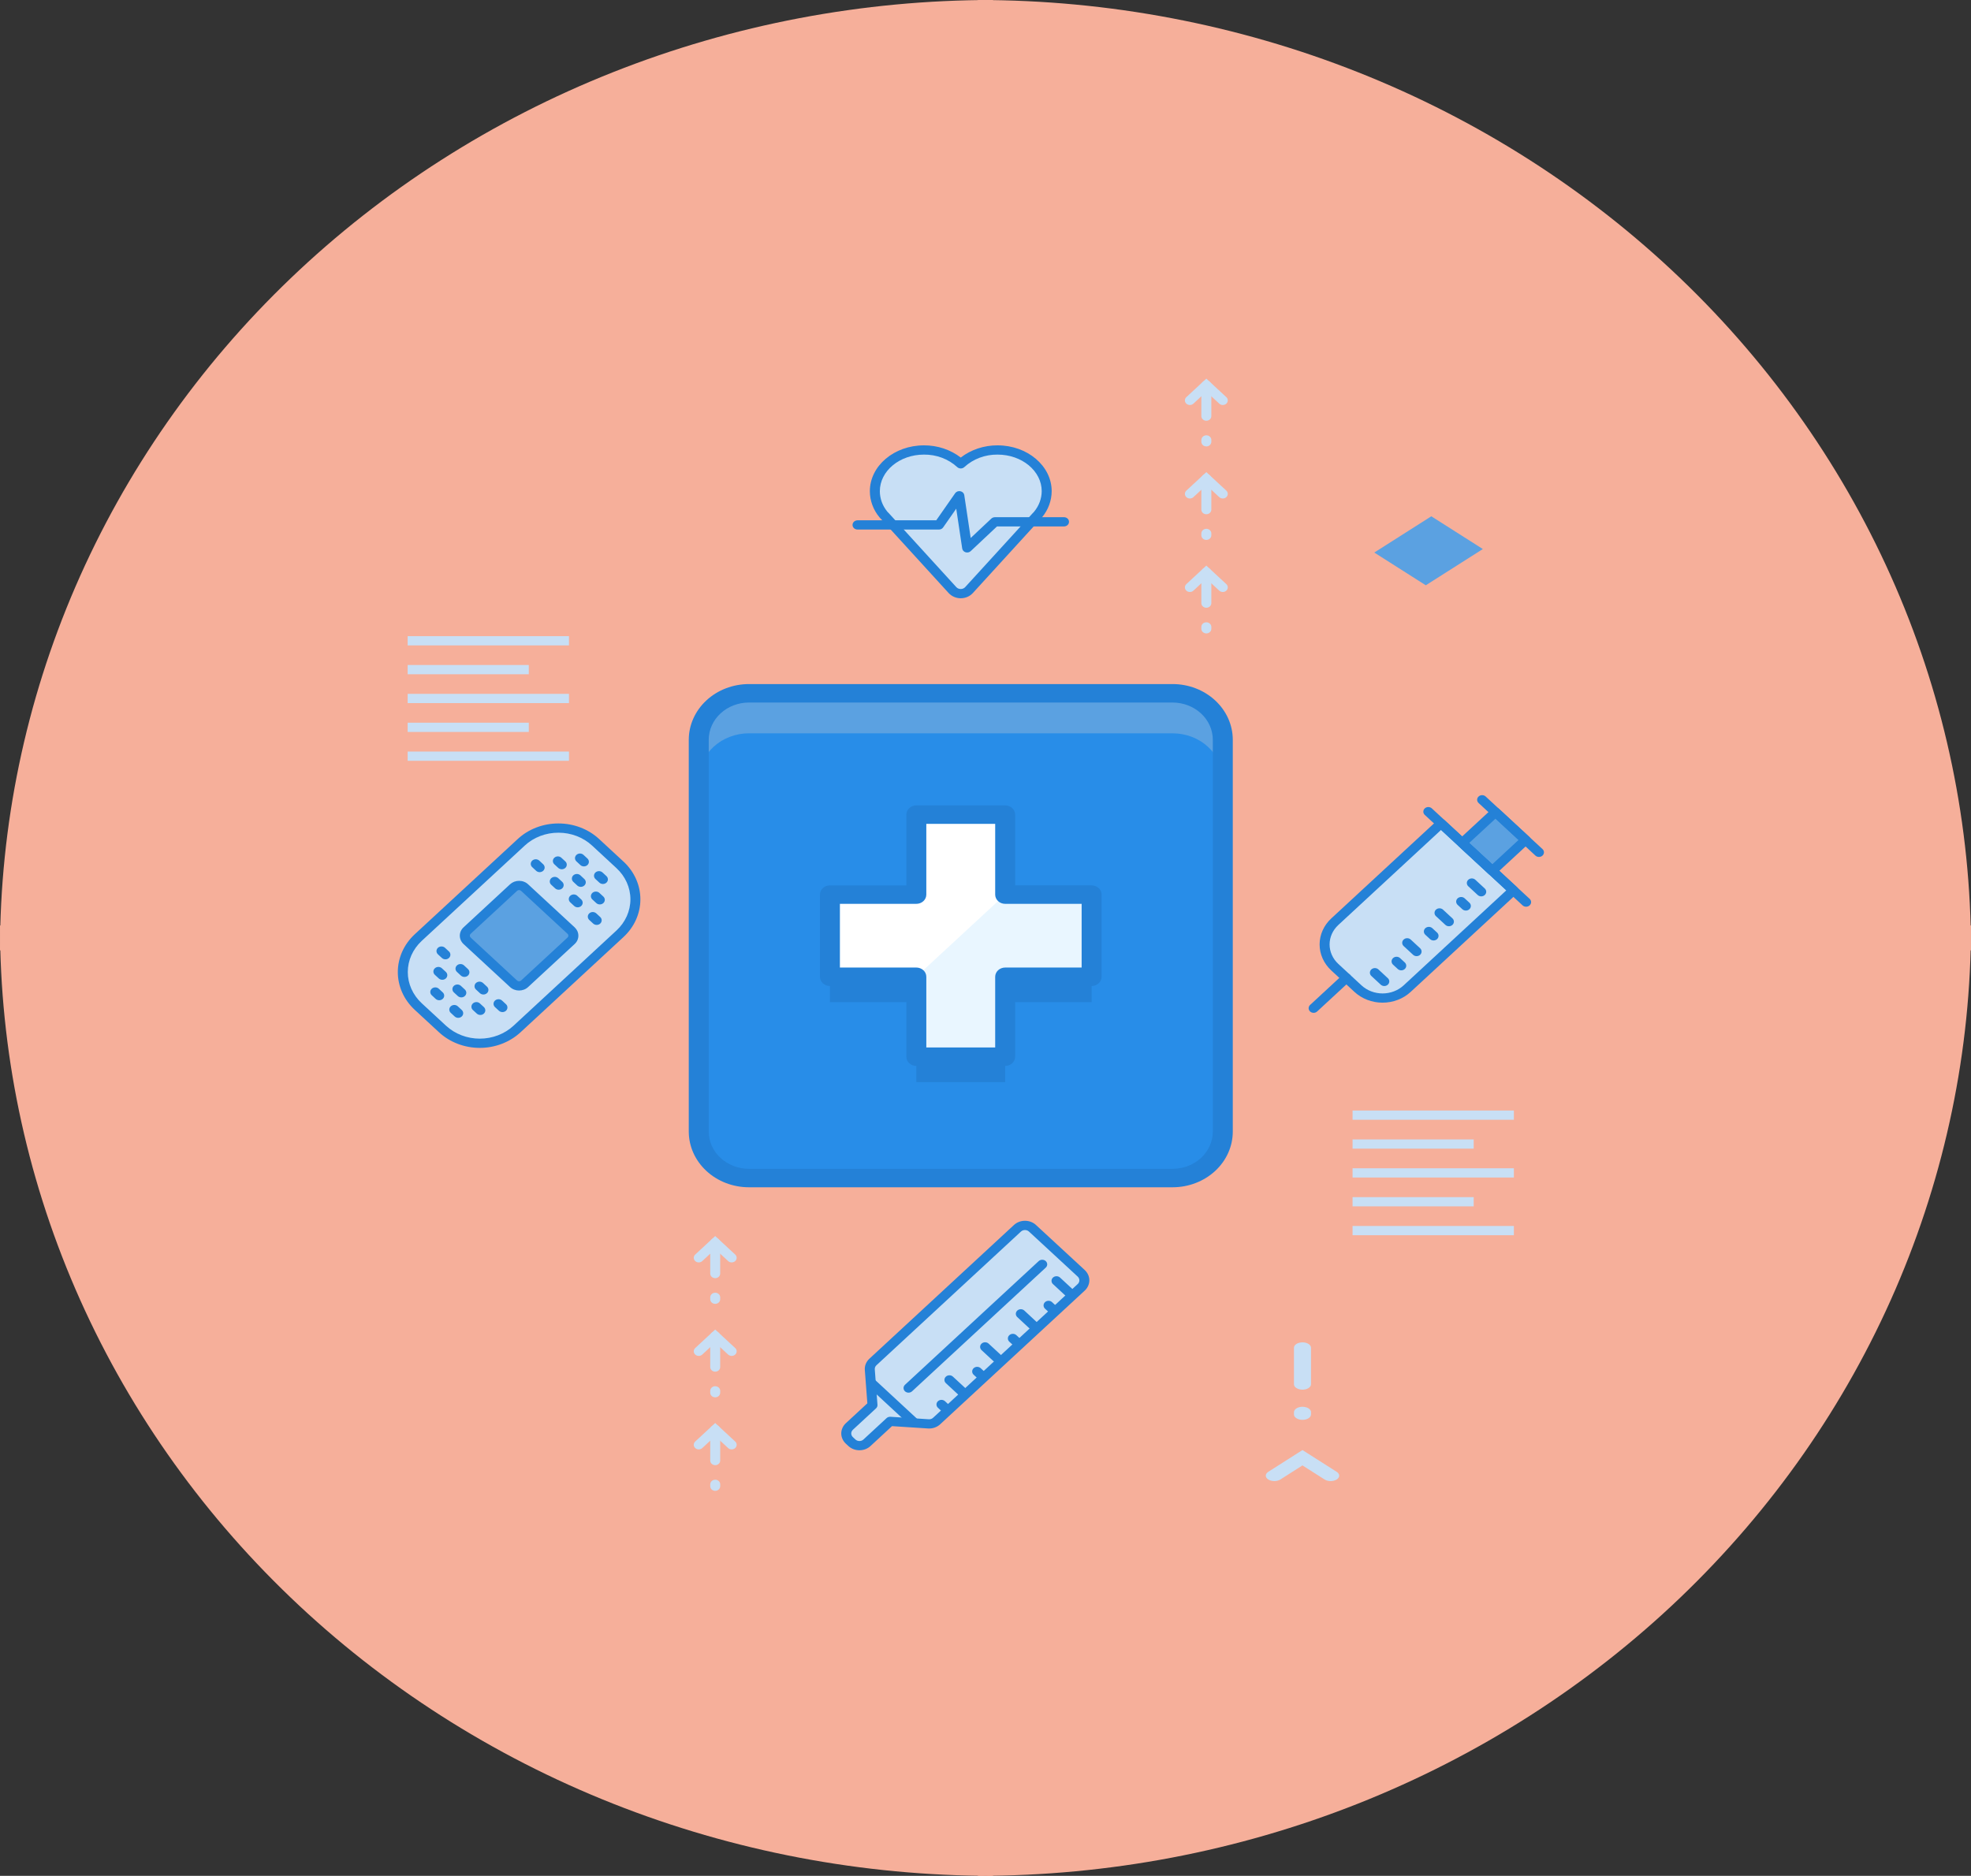 <svg width="104" height="99" viewBox="0 0 104 99" fill="none" xmlns="http://www.w3.org/2000/svg">
<rect x="0" y="0" width="104" height="99" fill="#333333" stroke="none"/>
<path d="M51.605 0.001L51.604 0L51.607 50.155L103.999 50.157C104.002 43.57 102.649 37.047 100.017 30.96C97.385 24.874 93.526 19.343 88.66 14.685C83.794 10.027 78.017 6.333 71.659 3.813C65.301 1.294 58.487 -0.002 51.605 0.001Z" fill="#F6AF9A"/>
<path d="M51.607 48.845L51.604 99C58.486 99.003 65.3 97.707 71.658 95.188C78.016 92.668 83.793 88.974 88.659 84.316C93.525 79.658 97.384 74.128 100.016 68.042C102.648 61.955 104.002 55.432 103.999 48.845L104 48.843L51.607 48.845Z" fill="#F6AF9A"/>
<path d="M4.45201e-06 50.157L52.392 50.154L52.394 3.85959e-06C45.513 -0.003 38.699 1.293 32.34 3.813C25.982 6.332 20.205 10.027 15.339 14.685C10.474 19.343 6.615 24.873 3.982 30.96C1.35 37.046 -0.003 43.569 4.45201e-06 50.157Z" fill="#F6AF9A"/>
<path d="M52.392 48.846L4.45218e-06 48.843C-0.003 55.431 1.35 61.954 3.982 68.04C6.615 74.127 10.474 79.657 15.34 84.315C20.205 88.973 25.982 92.668 32.34 95.187C38.699 97.707 45.513 99.002 52.394 99L52.392 48.846Z" fill="#F6AF9A"/>
<path d="M72.514 29.161L75.523 27.248L78.242 28.976L75.232 30.889L72.514 29.161Z" fill="#5BA1E1"/>
<path d="M70.531 77.677L68.725 76.528L66.921 77.677C66.836 77.731 66.789 77.804 66.789 77.88C66.789 77.956 66.837 78.029 66.921 78.082C67.006 78.136 67.121 78.166 67.24 78.166C67.36 78.166 67.474 78.136 67.559 78.082L68.725 77.339L69.893 78.082C69.977 78.136 70.092 78.166 70.212 78.166C70.331 78.166 70.446 78.136 70.53 78.082C70.615 78.028 70.662 77.956 70.663 77.88C70.663 77.804 70.615 77.731 70.531 77.677ZM68.726 70.844C68.606 70.844 68.492 70.874 68.407 70.928C68.323 70.982 68.275 71.054 68.275 71.13V73.055C68.275 73.131 68.323 73.204 68.407 73.257C68.492 73.311 68.606 73.341 68.726 73.341C68.845 73.341 68.96 73.311 69.044 73.257C69.129 73.204 69.176 73.131 69.176 73.055V71.13C69.176 71.054 69.129 70.982 69.044 70.928C68.96 70.874 68.845 70.844 68.726 70.844ZM68.729 74.244H68.727C68.608 74.244 68.493 74.274 68.409 74.328C68.325 74.381 68.277 74.454 68.276 74.529L68.275 74.646C68.275 74.684 68.286 74.721 68.308 74.756C68.331 74.791 68.364 74.823 68.406 74.849C68.447 74.876 68.497 74.897 68.551 74.912C68.606 74.927 68.665 74.934 68.724 74.934H68.726C68.845 74.934 68.959 74.904 69.044 74.851C69.128 74.797 69.176 74.725 69.176 74.649L69.177 74.532C69.178 74.495 69.166 74.457 69.144 74.422C69.122 74.388 69.089 74.356 69.047 74.329C69.005 74.302 68.956 74.281 68.901 74.267C68.847 74.252 68.788 74.245 68.729 74.244H68.729Z" fill="#C8DFF5"/>
<path d="M57.051 67.202L54.481 64.825C54.428 64.777 54.366 64.738 54.298 64.712C54.23 64.686 54.157 64.672 54.083 64.672C54.009 64.672 53.935 64.686 53.867 64.712C53.799 64.738 53.737 64.777 53.685 64.825L46.059 71.88C46.002 71.933 45.958 71.997 45.929 72.067C45.901 72.137 45.889 72.212 45.895 72.286L46.037 74.156L44.818 75.284C44.766 75.332 44.724 75.389 44.696 75.453C44.667 75.516 44.653 75.584 44.653 75.652C44.653 75.721 44.668 75.788 44.696 75.852C44.724 75.915 44.766 75.972 44.818 76.02L44.95 76.142C45.002 76.191 45.065 76.229 45.133 76.256C45.201 76.282 45.275 76.295 45.349 76.295C45.423 76.295 45.496 76.282 45.564 76.256C45.633 76.229 45.695 76.191 45.747 76.142L46.966 75.015L48.987 75.146C49.067 75.152 49.148 75.141 49.223 75.115C49.299 75.089 49.367 75.048 49.424 74.995L57.051 67.939C57.157 67.841 57.216 67.709 57.216 67.571C57.216 67.433 57.157 67.3 57.051 67.202Z" fill="#C8DFF5"/>
<path d="M61.874 36.59H39.52C39.172 36.589 38.827 36.653 38.506 36.776C38.184 36.899 37.892 37.079 37.646 37.307C37.4 37.534 37.205 37.804 37.072 38.102C36.939 38.399 36.87 38.718 36.87 39.04V59.723C36.87 60.373 37.15 60.996 37.647 61.456C38.143 61.915 38.817 62.173 39.52 62.173H61.874C62.576 62.172 63.249 61.914 63.745 61.455C64.242 60.995 64.521 60.372 64.521 59.723V39.04C64.521 38.39 64.242 37.767 63.746 37.308C63.249 36.849 62.576 36.59 61.874 36.59L61.874 36.59Z" fill="#5BA1E1"/>
<path d="M61.874 38.701H39.52C39.172 38.701 38.827 38.765 38.506 38.888C38.184 39.011 37.892 39.191 37.646 39.419C37.4 39.646 37.205 39.916 37.072 40.214C36.939 40.511 36.87 40.83 36.87 41.152V59.723C36.87 60.373 37.15 60.996 37.647 61.456C38.143 61.915 38.817 62.173 39.52 62.173H61.874C62.576 62.173 63.249 61.914 63.745 61.455C64.242 60.995 64.521 60.372 64.521 59.723V41.152C64.521 40.502 64.242 39.879 63.746 39.42C63.249 38.96 62.576 38.702 61.874 38.702L61.874 38.701Z" fill="#288DE8"/>
<path d="M53.038 48.554V44.333H48.35V48.554H43.791V52.891H48.35V57.11H53.038V52.891H57.6V48.554H53.038Z" fill="#2481D7"/>
<path d="M53.038 47.214V42.993H48.35V47.214H43.791V51.551H48.35V55.769H53.038V51.551H57.6V47.214H53.038Z" fill="#E9F6FF"/>
<path d="M48.35 42.993V47.214H43.791V51.551H48.345L53.038 47.209V42.993H48.35Z" fill="white"/>
<path d="M57.6 46.726H53.565V42.993C53.565 42.864 53.509 42.74 53.41 42.648C53.312 42.557 53.178 42.505 53.038 42.505H48.35C48.211 42.505 48.077 42.557 47.978 42.648C47.879 42.74 47.824 42.864 47.824 42.993V46.727H43.791C43.651 46.727 43.517 46.778 43.418 46.869C43.32 46.961 43.264 47.085 43.264 47.214V51.551C43.264 51.68 43.32 51.804 43.418 51.895C43.517 51.986 43.651 52.038 43.791 52.038H47.824V55.769C47.824 55.898 47.879 56.022 47.978 56.114C48.077 56.205 48.211 56.257 48.35 56.257H53.038C53.178 56.257 53.312 56.205 53.41 56.114C53.509 56.022 53.565 55.898 53.565 55.769V52.038H57.6C57.74 52.038 57.874 51.986 57.972 51.895C58.071 51.804 58.127 51.68 58.127 51.551V47.214C58.127 47.085 58.071 46.961 57.972 46.869C57.874 46.778 57.74 46.727 57.6 46.727L57.6 46.726ZM57.073 51.063H53.038C52.898 51.063 52.764 51.115 52.665 51.206C52.567 51.297 52.511 51.421 52.511 51.551V55.282H48.877V51.551C48.877 51.421 48.822 51.297 48.723 51.206C48.624 51.115 48.49 51.063 48.35 51.063H44.318V47.701H48.35C48.49 47.701 48.624 47.65 48.723 47.559C48.822 47.467 48.877 47.343 48.877 47.214V43.48H52.511V47.214C52.511 47.343 52.567 47.467 52.665 47.558C52.764 47.65 52.898 47.701 53.038 47.701H57.073V51.063Z" fill="#2481D7"/>
<path d="M61.874 36.102H39.52C38.678 36.103 37.87 36.412 37.275 36.963C36.679 37.514 36.344 38.261 36.343 39.039V59.723C36.344 60.502 36.679 61.248 37.275 61.799C37.87 62.35 38.678 62.66 39.52 62.66H61.874C62.716 62.659 63.523 62.349 64.118 61.799C64.713 61.248 65.047 60.501 65.048 59.723V39.039C65.047 38.261 64.712 37.514 64.117 36.964C63.522 36.413 62.716 36.103 61.874 36.102H61.874ZM63.994 59.723C63.994 60.243 63.77 60.742 63.373 61.11C62.975 61.478 62.436 61.685 61.874 61.686H39.519C38.956 61.685 38.417 61.478 38.019 61.11C37.621 60.742 37.397 60.243 37.396 59.723V39.04C37.397 38.519 37.621 38.02 38.019 37.652C38.417 37.284 38.956 37.077 39.519 37.077H61.874C62.436 37.078 62.975 37.285 63.373 37.653C63.77 38.021 63.993 38.519 63.994 39.04L63.994 59.723ZM57.238 67.03L57.238 67.029L54.667 64.653C54.591 64.581 54.5 64.525 54.399 64.486C54.299 64.448 54.191 64.428 54.083 64.428H54.082C53.974 64.428 53.866 64.448 53.766 64.486C53.666 64.525 53.575 64.581 53.498 64.653L45.873 71.708C45.789 71.785 45.724 71.879 45.683 71.981C45.641 72.084 45.624 72.194 45.633 72.303L45.766 74.062L44.632 75.111C44.555 75.182 44.494 75.266 44.453 75.359C44.411 75.452 44.389 75.551 44.389 75.652C44.389 75.752 44.411 75.852 44.453 75.944C44.494 76.037 44.555 76.121 44.632 76.192L44.764 76.315C44.841 76.386 44.932 76.442 45.032 76.481C45.133 76.519 45.24 76.539 45.349 76.539H45.35C45.459 76.539 45.566 76.519 45.666 76.481C45.766 76.442 45.857 76.386 45.933 76.315L47.067 75.266L48.968 75.389C49.086 75.397 49.205 75.382 49.315 75.343C49.426 75.305 49.527 75.245 49.61 75.167L57.238 68.111C57.392 67.967 57.479 67.773 57.479 67.57C57.479 67.368 57.392 67.174 57.238 67.03V67.03ZM56.865 67.767L49.237 74.823C49.207 74.851 49.17 74.873 49.131 74.887C49.091 74.9 49.048 74.906 49.005 74.903L46.984 74.772C46.947 74.77 46.909 74.775 46.874 74.787C46.838 74.799 46.806 74.818 46.78 74.843L45.56 75.971C45.533 75.996 45.5 76.017 45.464 76.031C45.428 76.044 45.389 76.052 45.349 76.052H45.349C45.309 76.052 45.27 76.045 45.234 76.031C45.197 76.017 45.164 75.996 45.137 75.971L45.005 75.848C44.977 75.822 44.955 75.791 44.939 75.758C44.924 75.724 44.916 75.688 44.916 75.652C44.916 75.615 44.924 75.579 44.939 75.546C44.954 75.512 44.977 75.481 45.004 75.456L46.223 74.329C46.25 74.304 46.27 74.274 46.284 74.242C46.297 74.209 46.302 74.174 46.3 74.139L46.158 72.269C46.155 72.23 46.161 72.19 46.176 72.152C46.191 72.115 46.215 72.081 46.245 72.053L53.871 64.997C53.899 64.971 53.932 64.951 53.968 64.937C54.004 64.923 54.043 64.916 54.083 64.916C54.122 64.916 54.161 64.923 54.197 64.937C54.234 64.951 54.267 64.971 54.294 64.997L56.865 67.374C56.921 67.426 56.953 67.497 56.953 67.57C56.953 67.644 56.921 67.715 56.865 67.767Z" fill="#2481D7"/>
<path d="M56.611 68.053L55.933 67.425C55.908 67.403 55.879 67.385 55.847 67.372C55.815 67.36 55.781 67.354 55.746 67.354C55.712 67.354 55.678 67.36 55.646 67.372C55.614 67.385 55.585 67.402 55.56 67.425C55.536 67.448 55.516 67.475 55.503 67.504C55.49 67.534 55.483 67.565 55.483 67.597C55.483 67.629 55.49 67.661 55.503 67.691C55.516 67.72 55.536 67.747 55.56 67.769L56.238 68.397C56.288 68.443 56.355 68.468 56.424 68.468C56.494 68.468 56.561 68.443 56.611 68.397C56.66 68.351 56.688 68.289 56.688 68.225C56.688 68.16 56.66 68.098 56.611 68.053ZM55.7 68.896L55.512 68.722C55.463 68.676 55.396 68.65 55.326 68.651C55.256 68.651 55.189 68.676 55.14 68.722C55.091 68.768 55.063 68.83 55.063 68.894C55.063 68.959 55.091 69.021 55.14 69.067L55.328 69.24C55.377 69.286 55.444 69.312 55.514 69.312C55.584 69.312 55.651 69.286 55.7 69.24C55.75 69.195 55.778 69.132 55.778 69.068C55.778 69.003 55.75 68.941 55.7 68.896ZM54.727 69.796L54.05 69.167C54.001 69.121 53.934 69.096 53.864 69.095C53.794 69.095 53.727 69.121 53.678 69.166C53.628 69.212 53.6 69.274 53.6 69.339C53.6 69.403 53.627 69.465 53.677 69.511L54.354 70.14C54.378 70.162 54.407 70.18 54.439 70.193C54.471 70.205 54.505 70.211 54.54 70.212C54.575 70.212 54.609 70.205 54.641 70.193C54.673 70.181 54.702 70.163 54.726 70.14C54.751 70.118 54.77 70.091 54.784 70.061C54.797 70.032 54.804 70 54.804 69.968C54.804 69.936 54.797 69.904 54.784 69.875C54.771 69.845 54.751 69.818 54.727 69.796L54.727 69.796ZM53.816 70.638L53.629 70.465C53.58 70.419 53.513 70.394 53.443 70.394C53.373 70.394 53.306 70.42 53.257 70.466C53.207 70.511 53.18 70.573 53.18 70.638C53.18 70.703 53.208 70.764 53.257 70.81L53.445 70.983C53.469 71.006 53.498 71.023 53.53 71.036C53.562 71.048 53.596 71.054 53.631 71.054C53.665 71.054 53.7 71.048 53.731 71.035C53.763 71.023 53.792 71.005 53.817 70.982C53.841 70.96 53.861 70.933 53.874 70.903C53.887 70.874 53.894 70.842 53.894 70.81C53.894 70.778 53.887 70.746 53.873 70.717C53.86 70.687 53.841 70.661 53.816 70.638V70.638ZM52.843 71.538L52.165 70.911C52.141 70.889 52.112 70.871 52.08 70.858C52.048 70.846 52.014 70.84 51.979 70.84C51.944 70.84 51.91 70.846 51.878 70.858C51.846 70.871 51.817 70.889 51.793 70.911C51.768 70.934 51.749 70.961 51.736 70.99C51.722 71.02 51.716 71.052 51.716 71.084C51.716 71.115 51.722 71.147 51.736 71.177C51.749 71.206 51.768 71.233 51.793 71.256L52.471 71.883C52.495 71.906 52.524 71.924 52.556 71.936C52.588 71.948 52.622 71.954 52.657 71.954C52.692 71.954 52.726 71.948 52.758 71.936C52.79 71.924 52.819 71.906 52.843 71.883C52.868 71.86 52.887 71.834 52.9 71.804C52.914 71.774 52.92 71.743 52.92 71.711C52.92 71.679 52.914 71.647 52.9 71.617C52.887 71.588 52.868 71.561 52.843 71.538ZM51.933 72.38L51.746 72.207C51.696 72.162 51.629 72.136 51.56 72.136C51.49 72.136 51.423 72.162 51.373 72.208C51.324 72.254 51.296 72.316 51.297 72.38C51.297 72.445 51.324 72.507 51.374 72.552L51.561 72.725C51.611 72.771 51.678 72.797 51.748 72.797C51.817 72.797 51.884 72.771 51.934 72.725C51.983 72.679 52.011 72.617 52.011 72.553C52.011 72.488 51.983 72.426 51.933 72.38ZM50.96 73.281L50.282 72.654C50.233 72.608 50.166 72.582 50.096 72.582C50.026 72.582 49.959 72.608 49.91 72.654C49.86 72.7 49.833 72.761 49.833 72.826C49.833 72.891 49.86 72.953 49.91 72.998L50.587 73.626C50.612 73.648 50.641 73.666 50.673 73.679C50.705 73.691 50.739 73.697 50.774 73.697C50.808 73.697 50.842 73.691 50.874 73.679C50.906 73.666 50.935 73.648 50.96 73.626C50.984 73.603 51.004 73.576 51.017 73.547C51.03 73.517 51.037 73.486 51.037 73.454C51.037 73.422 51.03 73.39 51.017 73.36C51.004 73.331 50.984 73.304 50.96 73.281ZM50.05 74.123L49.862 73.95C49.837 73.928 49.808 73.91 49.776 73.898C49.744 73.885 49.71 73.879 49.675 73.879C49.641 73.879 49.607 73.886 49.575 73.898C49.543 73.91 49.514 73.928 49.489 73.951C49.465 73.974 49.446 74.001 49.433 74.03C49.419 74.06 49.413 74.092 49.413 74.124C49.413 74.156 49.42 74.187 49.433 74.217C49.447 74.246 49.466 74.273 49.49 74.296L49.678 74.469C49.728 74.514 49.795 74.54 49.864 74.54C49.934 74.54 50.001 74.514 50.05 74.468C50.1 74.422 50.127 74.36 50.127 74.296C50.127 74.231 50.099 74.169 50.05 74.123ZM55.179 66.556C55.155 66.533 55.126 66.515 55.094 66.503C55.062 66.491 55.028 66.485 54.993 66.485C54.959 66.485 54.924 66.491 54.892 66.503C54.861 66.515 54.831 66.533 54.807 66.556L47.752 73.083C47.728 73.106 47.709 73.133 47.695 73.162C47.682 73.192 47.675 73.224 47.675 73.256C47.675 73.288 47.682 73.319 47.695 73.349C47.708 73.378 47.728 73.405 47.752 73.428C47.777 73.451 47.806 73.469 47.838 73.481C47.87 73.493 47.904 73.499 47.938 73.499C47.973 73.499 48.007 73.493 48.039 73.481C48.071 73.469 48.1 73.451 48.125 73.428L55.179 66.9C55.204 66.878 55.223 66.851 55.236 66.821C55.25 66.792 55.256 66.76 55.256 66.728C55.256 66.696 55.25 66.665 55.236 66.635C55.223 66.605 55.204 66.579 55.179 66.556ZM48.411 74.898L46.165 72.818C46.14 72.796 46.111 72.778 46.079 72.765C46.047 72.753 46.013 72.747 45.978 72.747C45.944 72.747 45.91 72.753 45.878 72.765C45.846 72.777 45.817 72.795 45.792 72.818C45.768 72.841 45.748 72.867 45.735 72.897C45.722 72.927 45.715 72.958 45.715 72.99C45.715 73.022 45.722 73.054 45.735 73.084C45.748 73.113 45.768 73.14 45.792 73.162L48.038 75.242C48.062 75.265 48.092 75.283 48.123 75.295C48.155 75.307 48.19 75.314 48.224 75.314C48.259 75.314 48.293 75.307 48.325 75.295C48.357 75.283 48.386 75.265 48.41 75.242C48.435 75.22 48.454 75.193 48.468 75.163C48.481 75.134 48.488 75.102 48.488 75.07C48.488 75.038 48.481 75.007 48.468 74.977C48.454 74.947 48.435 74.921 48.411 74.898Z" fill="#2481D7"/>
<path d="M76.037 43.457L70.43 48.645C70.26 48.802 70.125 48.989 70.032 49.195C69.94 49.401 69.893 49.621 69.893 49.844C69.893 50.067 69.94 50.288 70.032 50.494C70.125 50.699 70.26 50.886 70.43 51.044L71.655 52.177C71.999 52.495 72.465 52.674 72.951 52.674C73.438 52.674 73.904 52.495 74.248 52.177L79.855 46.989L76.037 43.457Z" fill="#C8DFF5"/>
<path d="M77.151 44.488L78.91 42.861L80.498 44.33L78.74 45.957L77.151 44.488Z" fill="#5BA1E1"/>
<path d="M80.041 46.817L76.223 43.285C76.172 43.241 76.106 43.216 76.037 43.216C75.967 43.216 75.901 43.241 75.85 43.285L70.244 48.472C70.049 48.652 69.895 48.866 69.789 49.102C69.684 49.337 69.629 49.589 69.629 49.844C69.629 50.099 69.684 50.352 69.789 50.587C69.895 50.822 70.049 51.036 70.244 51.216L71.468 52.349C71.862 52.713 72.395 52.917 72.951 52.917C73.507 52.917 74.04 52.713 74.434 52.349L80.041 47.162C80.066 47.139 80.085 47.112 80.098 47.083C80.111 47.053 80.118 47.021 80.118 46.989C80.118 46.957 80.111 46.926 80.098 46.896C80.085 46.867 80.066 46.84 80.041 46.817H80.041ZM74.062 52.005C73.767 52.277 73.368 52.43 72.951 52.43C72.535 52.43 72.136 52.277 71.841 52.005L70.617 50.872C70.471 50.737 70.355 50.577 70.276 50.4C70.197 50.224 70.156 50.035 70.156 49.844C70.156 49.653 70.197 49.465 70.276 49.288C70.355 49.112 70.471 48.952 70.617 48.817L76.037 43.801L79.482 46.989L74.062 52.005Z" fill="#2481D7"/>
<path d="M78.344 46.891L77.847 46.431C77.822 46.408 77.793 46.39 77.761 46.378C77.729 46.366 77.695 46.359 77.66 46.359C77.626 46.359 77.592 46.366 77.56 46.378C77.528 46.39 77.499 46.408 77.474 46.431C77.45 46.453 77.43 46.48 77.417 46.51C77.404 46.539 77.397 46.571 77.397 46.603C77.397 46.635 77.404 46.667 77.417 46.696C77.43 46.726 77.45 46.753 77.474 46.775L77.971 47.235C78.02 47.281 78.087 47.307 78.157 47.307C78.227 47.307 78.294 47.281 78.343 47.235C78.393 47.19 78.421 47.128 78.421 47.063C78.421 46.998 78.393 46.936 78.344 46.891ZM77.532 47.64L77.283 47.411C77.259 47.388 77.23 47.37 77.198 47.358C77.166 47.346 77.132 47.34 77.097 47.34C77.062 47.34 77.028 47.346 76.996 47.359C76.964 47.371 76.935 47.389 76.911 47.412C76.886 47.434 76.867 47.461 76.854 47.491C76.841 47.52 76.834 47.552 76.834 47.584C76.834 47.616 76.841 47.648 76.855 47.677C76.868 47.707 76.887 47.734 76.912 47.756L77.16 47.985C77.21 48.031 77.277 48.056 77.347 48.056C77.417 48.056 77.484 48.031 77.533 47.985C77.582 47.939 77.61 47.877 77.61 47.812C77.609 47.748 77.582 47.686 77.532 47.64H77.532ZM76.638 48.468L76.141 48.008C76.092 47.962 76.025 47.937 75.955 47.937C75.885 47.937 75.818 47.962 75.769 48.008C75.719 48.054 75.692 48.116 75.692 48.18C75.692 48.245 75.719 48.307 75.769 48.353L76.266 48.812C76.315 48.858 76.382 48.884 76.452 48.884C76.522 48.884 76.589 48.858 76.638 48.812C76.688 48.767 76.715 48.705 76.715 48.64C76.715 48.575 76.688 48.514 76.638 48.468ZM75.828 49.218L75.58 48.988C75.53 48.942 75.463 48.916 75.393 48.916C75.323 48.916 75.257 48.942 75.207 48.987C75.158 49.033 75.13 49.095 75.13 49.16C75.13 49.224 75.157 49.286 75.207 49.332L75.455 49.562C75.48 49.585 75.509 49.603 75.541 49.615C75.573 49.628 75.607 49.634 75.641 49.634C75.676 49.634 75.71 49.628 75.742 49.615C75.774 49.603 75.803 49.585 75.828 49.563C75.852 49.54 75.872 49.513 75.885 49.484C75.898 49.454 75.905 49.422 75.905 49.39C75.905 49.358 75.898 49.327 75.885 49.297C75.872 49.267 75.853 49.241 75.828 49.218ZM74.934 50.046L74.437 49.586C74.412 49.563 74.383 49.545 74.351 49.533C74.319 49.52 74.285 49.514 74.251 49.514C74.216 49.514 74.182 49.52 74.15 49.532C74.118 49.545 74.089 49.563 74.064 49.585C74.04 49.608 74.02 49.635 74.007 49.664C73.994 49.694 73.987 49.725 73.987 49.758C73.987 49.789 73.994 49.821 74.007 49.851C74.02 49.88 74.039 49.907 74.064 49.93L74.561 50.39C74.585 50.413 74.614 50.431 74.646 50.443C74.678 50.455 74.713 50.462 74.747 50.462C74.782 50.462 74.816 50.455 74.848 50.443C74.88 50.431 74.909 50.413 74.933 50.39C74.958 50.368 74.977 50.341 74.99 50.311C75.004 50.282 75.01 50.25 75.01 50.218C75.01 50.186 75.004 50.154 74.99 50.125C74.977 50.095 74.958 50.068 74.933 50.046H74.934ZM74.124 50.795L73.875 50.565C73.826 50.519 73.759 50.494 73.689 50.494C73.619 50.494 73.552 50.519 73.503 50.565C73.454 50.611 73.426 50.673 73.426 50.737C73.426 50.802 73.454 50.864 73.503 50.91L73.751 51.139C73.8 51.185 73.867 51.211 73.937 51.211C74.007 51.211 74.074 51.185 74.123 51.139C74.173 51.094 74.201 51.032 74.201 50.967C74.201 50.903 74.173 50.84 74.124 50.795ZM73.228 51.623L72.732 51.163C72.707 51.14 72.678 51.122 72.646 51.11C72.614 51.098 72.58 51.092 72.546 51.091C72.511 51.091 72.477 51.098 72.445 51.11C72.413 51.122 72.384 51.14 72.359 51.163C72.335 51.185 72.316 51.212 72.302 51.242C72.289 51.271 72.282 51.303 72.282 51.335C72.282 51.367 72.289 51.398 72.302 51.428C72.315 51.458 72.335 51.484 72.359 51.507L72.856 51.968C72.905 52.013 72.972 52.039 73.042 52.039C73.112 52.039 73.179 52.014 73.228 51.968C73.278 51.922 73.306 51.86 73.306 51.796C73.306 51.731 73.278 51.669 73.229 51.623H73.228ZM80.712 47.438L75.552 42.664C75.527 42.641 75.498 42.623 75.466 42.611C75.434 42.599 75.4 42.592 75.365 42.592C75.331 42.592 75.297 42.599 75.265 42.611C75.233 42.623 75.204 42.641 75.179 42.664C75.155 42.686 75.135 42.713 75.122 42.743C75.109 42.772 75.102 42.804 75.102 42.836C75.102 42.868 75.109 42.9 75.122 42.929C75.135 42.959 75.155 42.986 75.179 43.008L80.339 47.782C80.388 47.828 80.456 47.853 80.525 47.853C80.595 47.853 80.662 47.828 80.712 47.782C80.761 47.736 80.789 47.674 80.789 47.61C80.789 47.545 80.761 47.483 80.712 47.438ZM81.389 44.81L78.391 42.036C78.342 41.99 78.275 41.965 78.205 41.965C78.135 41.965 78.068 41.99 78.019 42.036C77.969 42.082 77.941 42.144 77.941 42.208C77.941 42.273 77.969 42.335 78.019 42.381L81.017 45.155C81.066 45.201 81.133 45.226 81.203 45.226C81.273 45.226 81.34 45.201 81.389 45.155C81.439 45.109 81.467 45.047 81.467 44.983C81.467 44.918 81.439 44.856 81.389 44.81Z" fill="#2481D7"/>
<path d="M80.684 44.158L79.096 42.688C79.046 42.644 78.979 42.62 78.91 42.62C78.841 42.62 78.774 42.644 78.724 42.688L76.965 44.315C76.941 44.338 76.921 44.365 76.908 44.394C76.895 44.424 76.888 44.456 76.888 44.488C76.888 44.52 76.895 44.551 76.908 44.581C76.921 44.61 76.941 44.637 76.965 44.66L78.553 46.13C78.577 46.152 78.606 46.17 78.638 46.183C78.67 46.195 78.705 46.201 78.739 46.201C78.774 46.201 78.808 46.195 78.84 46.183C78.872 46.17 78.901 46.152 78.925 46.13L80.684 44.502C80.709 44.48 80.728 44.453 80.742 44.423C80.755 44.394 80.761 44.362 80.761 44.33C80.761 44.298 80.755 44.266 80.742 44.237C80.728 44.207 80.709 44.18 80.684 44.158ZM78.739 45.613L77.523 44.488L78.91 43.205L80.126 44.33L78.739 45.613ZM71.229 51.438C71.18 51.392 71.112 51.366 71.043 51.366C70.973 51.366 70.906 51.392 70.856 51.438L69.127 53.037C69.078 53.083 69.05 53.145 69.05 53.21C69.05 53.274 69.078 53.336 69.127 53.382C69.176 53.428 69.243 53.453 69.313 53.453C69.383 53.454 69.45 53.428 69.499 53.382L71.229 51.782C71.253 51.76 71.273 51.733 71.286 51.703C71.299 51.674 71.306 51.642 71.306 51.61C71.306 51.578 71.299 51.546 71.286 51.517C71.273 51.487 71.253 51.46 71.229 51.438H71.229Z" fill="#2481D7"/>
<path d="M52.639 23.748C52.278 23.744 51.921 23.806 51.587 23.932C51.253 24.058 50.95 24.244 50.695 24.48C50.44 24.244 50.136 24.058 49.803 23.933C49.469 23.807 49.111 23.744 48.751 23.748C47.32 23.748 46.161 24.721 46.161 25.922C46.162 26.368 46.321 26.8 46.614 27.154C46.629 27.168 46.644 27.184 46.657 27.201C46.664 27.209 46.672 27.217 46.681 27.223L50.261 31.146C50.314 31.203 50.381 31.25 50.456 31.282C50.53 31.313 50.611 31.33 50.694 31.33C50.776 31.33 50.857 31.313 50.932 31.282C51.006 31.25 51.073 31.203 51.126 31.146L54.706 27.225C54.706 27.225 54.729 27.21 54.732 27.201C54.745 27.183 54.76 27.166 54.776 27.15C55.068 26.798 55.227 26.366 55.229 25.922C55.229 24.721 54.06 23.748 52.639 23.748H52.639Z" fill="#C8DFF5"/>
<path d="M49.544 27.703L49.59 27.638L45.247 27.703H49.544ZM49.59 27.638L50.838 27.619L50.619 26.163L49.59 27.638ZM51.032 28.915L52.437 27.595L50.838 27.619L51.032 28.915ZM52.497 27.539L52.437 27.595L56.143 27.539H52.497Z" fill="#C8DFF5"/>
<path d="M52.639 23.504C51.929 23.5 51.24 23.727 50.694 24.147C50.149 23.728 49.46 23.5 48.751 23.504C47.178 23.504 45.898 24.589 45.898 25.923C45.899 26.421 46.076 26.905 46.404 27.301C46.411 27.31 46.42 27.319 46.429 27.327C46.437 27.338 46.447 27.349 46.458 27.362C46.47 27.374 46.482 27.386 46.495 27.397L50.06 31.304C50.139 31.388 50.236 31.456 50.345 31.503C50.455 31.549 50.574 31.574 50.694 31.574C50.815 31.573 50.934 31.549 51.043 31.503C51.152 31.456 51.249 31.388 51.328 31.303L54.892 27.4C54.914 27.382 54.934 27.361 54.951 27.338C54.956 27.332 54.961 27.326 54.965 27.32C54.973 27.312 54.98 27.305 54.987 27.296C55.313 26.902 55.49 26.419 55.492 25.923C55.492 24.589 54.212 23.504 52.639 23.504ZM54.574 26.993C54.559 27.01 54.544 27.027 54.531 27.044C54.522 27.052 54.513 27.06 54.505 27.068L50.927 30.987C50.898 31.018 50.863 31.043 50.823 31.06C50.783 31.077 50.739 31.086 50.695 31.086C50.651 31.087 50.607 31.078 50.567 31.061C50.527 31.044 50.491 31.02 50.462 30.989L46.882 27.066C46.873 27.056 46.863 27.047 46.853 27.038L46.852 27.038C46.84 27.021 46.826 27.006 46.811 26.992C46.561 26.683 46.425 26.308 46.425 25.923C46.425 24.858 47.468 23.992 48.751 23.992C49.076 23.988 49.399 24.045 49.7 24.157C50.001 24.27 50.275 24.438 50.506 24.65C50.531 24.673 50.56 24.692 50.593 24.704C50.625 24.717 50.66 24.723 50.695 24.724H50.695C50.73 24.723 50.765 24.717 50.798 24.704C50.83 24.692 50.86 24.673 50.884 24.649C51.115 24.438 51.389 24.27 51.69 24.157C51.991 24.044 52.314 23.988 52.639 23.992C53.922 23.992 54.966 24.858 54.966 25.923C54.963 26.309 54.826 26.685 54.574 26.993H54.574Z" fill="#2481D7"/>
<path d="M56.143 27.296H52.497C52.462 27.296 52.428 27.302 52.395 27.315C52.363 27.327 52.334 27.345 52.309 27.368L51.219 28.392L50.88 26.129C50.873 26.08 50.849 26.034 50.813 25.997C50.776 25.961 50.729 25.935 50.676 25.925C50.623 25.914 50.569 25.918 50.519 25.937C50.469 25.956 50.427 25.989 50.398 26.031L49.401 27.46H45.248C45.178 27.46 45.111 27.486 45.061 27.531C45.012 27.577 44.984 27.639 44.984 27.704C44.984 27.768 45.012 27.83 45.061 27.876C45.111 27.922 45.178 27.947 45.248 27.947H49.544C49.588 27.947 49.631 27.937 49.67 27.918C49.709 27.898 49.741 27.87 49.765 27.836L50.456 26.846L50.771 28.949C50.778 28.994 50.798 29.036 50.83 29.071C50.861 29.106 50.903 29.133 50.949 29.147C50.996 29.161 51.046 29.163 51.094 29.152C51.142 29.142 51.185 29.119 51.22 29.086L52.607 27.783H56.143C56.213 27.783 56.28 27.757 56.329 27.712C56.379 27.666 56.406 27.604 56.406 27.539C56.406 27.475 56.379 27.413 56.329 27.367C56.28 27.321 56.213 27.296 56.143 27.296Z" fill="#2481D7"/>
<path d="M32.713 45.643L31.43 44.456C31.172 44.217 30.865 44.028 30.528 43.898C30.191 43.769 29.829 43.703 29.464 43.703C29.099 43.703 28.738 43.77 28.401 43.899C28.063 44.028 27.757 44.218 27.499 44.457L22.067 49.483C21.545 49.965 21.253 50.619 21.253 51.301C21.253 51.983 21.545 52.638 22.067 53.12L23.35 54.307C23.871 54.789 24.578 55.06 25.315 55.06C26.052 55.06 26.759 54.789 27.28 54.307L32.713 49.281C33.234 48.798 33.527 48.144 33.527 47.462C33.527 46.78 33.234 46.126 32.713 45.643Z" fill="#C8DFF5"/>
<path d="M30.134 49.113L27.681 46.843C27.643 46.807 27.597 46.779 27.547 46.76C27.498 46.741 27.444 46.731 27.39 46.731C27.336 46.731 27.283 46.741 27.233 46.76C27.183 46.779 27.138 46.807 27.099 46.842L24.646 49.113C24.569 49.185 24.526 49.281 24.526 49.382C24.526 49.483 24.569 49.58 24.646 49.651L27.099 51.921C27.177 51.992 27.281 52.032 27.39 52.032C27.499 52.032 27.604 51.992 27.681 51.92L30.134 49.65C30.172 49.615 30.203 49.573 30.223 49.527C30.244 49.481 30.255 49.431 30.255 49.382C30.255 49.332 30.244 49.282 30.223 49.236C30.203 49.19 30.172 49.148 30.134 49.113Z" fill="#5BA1E1"/>
<path d="M32.899 45.471L31.616 44.284C31.335 44.022 30.999 43.814 30.63 43.672C30.261 43.531 29.865 43.458 29.465 43.459H29.465C29.065 43.458 28.669 43.531 28.299 43.673C27.93 43.814 27.595 44.022 27.313 44.285L21.88 49.311C21.311 49.84 20.991 50.555 20.991 51.302C20.991 52.048 21.311 52.764 21.88 53.292L23.164 54.479C23.734 55.007 24.508 55.303 25.315 55.303C26.122 55.303 26.896 55.007 27.467 54.479L32.899 49.453C33.47 48.925 33.79 48.209 33.79 47.462C33.79 46.715 33.47 45.999 32.899 45.471ZM32.527 49.109L27.094 54.135C26.622 54.571 25.983 54.816 25.315 54.816C24.648 54.816 24.008 54.571 23.536 54.135L22.253 52.948C21.782 52.511 21.517 51.919 21.517 51.302C21.517 50.684 21.782 50.093 22.253 49.655L27.686 44.629C27.919 44.412 28.196 44.24 28.501 44.123C28.807 44.006 29.134 43.946 29.465 43.947H29.465C29.796 43.946 30.123 44.006 30.428 44.123C30.734 44.24 31.011 44.411 31.244 44.628L32.527 45.816C32.999 46.252 33.264 46.845 33.264 47.462C33.264 48.08 32.999 48.672 32.527 49.109Z" fill="#2481D7"/>
<path d="M30.321 48.941L27.867 46.671C27.805 46.612 27.73 46.566 27.649 46.535C27.567 46.503 27.479 46.487 27.39 46.487H27.39C27.302 46.487 27.214 46.503 27.132 46.534C27.05 46.566 26.976 46.612 26.913 46.67L24.46 48.941C24.333 49.058 24.262 49.217 24.262 49.382C24.262 49.548 24.333 49.706 24.46 49.824L26.913 52.093C26.975 52.151 27.049 52.197 27.131 52.228C27.213 52.26 27.3 52.276 27.389 52.276H27.389C27.478 52.276 27.566 52.26 27.648 52.228C27.73 52.197 27.804 52.151 27.867 52.092L30.32 49.823C30.383 49.765 30.433 49.696 30.467 49.621C30.501 49.545 30.518 49.464 30.518 49.382C30.518 49.3 30.501 49.219 30.467 49.143C30.433 49.068 30.383 48.999 30.321 48.941ZM29.948 49.478L27.495 51.748C27.481 51.761 27.464 51.771 27.446 51.778C27.428 51.785 27.409 51.788 27.389 51.788C27.37 51.788 27.351 51.785 27.333 51.778C27.315 51.771 27.299 51.761 27.286 51.749L24.833 49.479C24.805 49.454 24.789 49.419 24.789 49.383C24.789 49.346 24.804 49.311 24.832 49.285L27.286 47.014C27.299 47.002 27.316 46.992 27.334 46.985C27.352 46.978 27.371 46.974 27.39 46.975C27.41 46.975 27.429 46.978 27.447 46.985C27.465 46.992 27.481 47.002 27.495 47.015L29.949 49.286C29.976 49.311 29.991 49.346 29.991 49.382C29.991 49.418 29.976 49.452 29.948 49.478ZM28.662 45.613L28.456 45.42C28.406 45.375 28.34 45.349 28.27 45.349C28.2 45.348 28.133 45.374 28.083 45.419C28.034 45.465 28.006 45.527 28.005 45.591C28.005 45.656 28.033 45.718 28.082 45.764L28.289 45.957C28.313 45.979 28.342 45.997 28.374 46.01C28.406 46.022 28.44 46.029 28.474 46.029C28.509 46.029 28.543 46.023 28.575 46.01C28.607 45.998 28.637 45.98 28.661 45.958C28.686 45.935 28.705 45.908 28.718 45.879C28.732 45.849 28.739 45.818 28.739 45.786C28.739 45.754 28.732 45.722 28.719 45.693C28.706 45.663 28.687 45.636 28.662 45.613ZM29.665 46.54L29.457 46.348C29.433 46.326 29.404 46.308 29.372 46.296C29.34 46.283 29.306 46.277 29.271 46.277C29.236 46.277 29.202 46.284 29.17 46.296C29.138 46.308 29.109 46.326 29.085 46.349C29.06 46.371 29.041 46.398 29.028 46.428C29.015 46.457 29.008 46.489 29.008 46.521C29.008 46.553 29.015 46.585 29.028 46.614C29.041 46.644 29.061 46.671 29.085 46.693L29.293 46.885C29.317 46.908 29.346 46.926 29.378 46.938C29.41 46.95 29.445 46.956 29.479 46.956C29.514 46.956 29.548 46.95 29.58 46.938C29.612 46.925 29.641 46.907 29.665 46.885C29.69 46.862 29.709 46.835 29.722 46.806C29.736 46.776 29.742 46.744 29.742 46.712C29.742 46.68 29.735 46.649 29.722 46.619C29.709 46.59 29.689 46.563 29.665 46.54V46.54ZM30.668 47.469L30.461 47.277C30.412 47.231 30.345 47.205 30.275 47.205C30.205 47.205 30.138 47.231 30.089 47.277C30.039 47.322 30.012 47.384 30.012 47.449C30.012 47.514 30.039 47.575 30.088 47.621L30.296 47.813C30.32 47.836 30.349 47.854 30.381 47.866C30.413 47.878 30.448 47.885 30.482 47.885C30.517 47.885 30.551 47.878 30.583 47.866C30.615 47.854 30.644 47.836 30.668 47.813C30.693 47.791 30.712 47.764 30.725 47.734C30.739 47.705 30.745 47.673 30.745 47.641C30.745 47.609 30.739 47.577 30.725 47.548C30.712 47.518 30.693 47.491 30.668 47.469ZM31.671 48.397L31.464 48.205C31.44 48.183 31.41 48.165 31.379 48.153C31.347 48.14 31.312 48.134 31.278 48.134C31.243 48.134 31.209 48.14 31.177 48.152C31.145 48.165 31.116 48.182 31.092 48.205C31.067 48.228 31.048 48.255 31.035 48.284C31.021 48.314 31.015 48.345 31.015 48.377C31.015 48.409 31.021 48.441 31.035 48.471C31.048 48.5 31.067 48.527 31.091 48.55L31.299 48.742C31.348 48.787 31.415 48.813 31.485 48.813C31.555 48.813 31.622 48.787 31.671 48.742C31.721 48.696 31.748 48.634 31.748 48.569C31.748 48.505 31.721 48.443 31.671 48.397ZM29.829 45.461L29.621 45.269C29.572 45.223 29.505 45.197 29.435 45.197C29.365 45.197 29.298 45.223 29.249 45.269C29.2 45.314 29.172 45.376 29.172 45.441C29.172 45.506 29.2 45.568 29.249 45.613L29.456 45.805C29.481 45.828 29.51 45.846 29.542 45.858C29.574 45.87 29.608 45.877 29.642 45.877C29.677 45.877 29.711 45.87 29.743 45.858C29.775 45.846 29.804 45.828 29.829 45.806C29.853 45.783 29.873 45.756 29.886 45.727C29.899 45.697 29.906 45.665 29.906 45.633C29.906 45.601 29.899 45.569 29.886 45.54C29.873 45.51 29.853 45.483 29.829 45.461ZM30.832 46.39L30.625 46.197C30.575 46.151 30.509 46.125 30.439 46.125C30.369 46.125 30.302 46.151 30.252 46.196C30.203 46.242 30.175 46.304 30.175 46.369C30.175 46.433 30.202 46.495 30.252 46.541L30.459 46.734C30.508 46.779 30.575 46.805 30.645 46.805C30.715 46.805 30.782 46.78 30.831 46.734C30.881 46.689 30.909 46.627 30.909 46.562C30.909 46.497 30.881 46.435 30.832 46.39ZM31.835 47.316L31.628 47.125C31.603 47.102 31.574 47.084 31.542 47.072C31.51 47.06 31.476 47.054 31.441 47.054C31.407 47.054 31.372 47.06 31.34 47.072C31.308 47.085 31.279 47.103 31.255 47.125C31.231 47.148 31.211 47.175 31.198 47.205C31.185 47.234 31.178 47.266 31.178 47.298C31.178 47.33 31.185 47.361 31.199 47.391C31.212 47.421 31.231 47.447 31.256 47.47L31.463 47.661C31.488 47.684 31.517 47.702 31.549 47.714C31.581 47.726 31.615 47.732 31.65 47.732C31.684 47.732 31.718 47.726 31.75 47.714C31.782 47.701 31.811 47.683 31.836 47.661C31.86 47.638 31.88 47.611 31.893 47.581C31.906 47.552 31.913 47.52 31.913 47.488C31.913 47.456 31.906 47.424 31.892 47.395C31.879 47.365 31.86 47.339 31.835 47.316ZM30.996 45.309L30.789 45.117C30.765 45.095 30.736 45.077 30.704 45.064C30.672 45.052 30.638 45.046 30.603 45.045C30.569 45.045 30.535 45.052 30.503 45.064C30.471 45.076 30.441 45.094 30.417 45.117C30.392 45.139 30.373 45.166 30.36 45.196C30.346 45.225 30.339 45.257 30.339 45.289C30.339 45.321 30.346 45.352 30.359 45.382C30.372 45.412 30.392 45.438 30.416 45.461L30.623 45.653C30.647 45.676 30.676 45.694 30.708 45.706C30.74 45.719 30.774 45.725 30.809 45.725C30.843 45.725 30.878 45.719 30.91 45.707C30.942 45.695 30.971 45.677 30.995 45.654C31.02 45.632 31.039 45.605 31.053 45.575C31.066 45.546 31.073 45.514 31.073 45.482C31.073 45.45 31.066 45.418 31.053 45.389C31.04 45.359 31.021 45.332 30.996 45.309ZM31.999 46.237L31.792 46.046C31.742 46 31.675 45.975 31.606 45.975C31.536 45.975 31.469 46 31.419 46.046C31.37 46.092 31.342 46.154 31.342 46.218C31.342 46.283 31.37 46.345 31.419 46.391L31.626 46.582C31.651 46.604 31.68 46.622 31.712 46.635C31.744 46.647 31.778 46.653 31.812 46.653C31.847 46.653 31.881 46.647 31.913 46.635C31.945 46.622 31.974 46.604 31.999 46.582C32.023 46.559 32.043 46.532 32.056 46.503C32.069 46.473 32.076 46.441 32.076 46.409C32.076 46.377 32.069 46.346 32.056 46.316C32.043 46.286 32.023 46.26 31.999 46.237ZM26.698 52.998L26.491 52.806C26.466 52.783 26.437 52.766 26.405 52.753C26.373 52.741 26.339 52.735 26.304 52.735C26.27 52.735 26.235 52.741 26.204 52.753C26.172 52.766 26.143 52.783 26.118 52.806C26.094 52.829 26.074 52.856 26.061 52.885C26.048 52.915 26.041 52.946 26.041 52.978C26.041 53.01 26.048 53.042 26.061 53.072C26.074 53.101 26.094 53.128 26.118 53.151L26.326 53.343C26.375 53.388 26.442 53.414 26.512 53.414C26.582 53.414 26.649 53.388 26.698 53.343C26.748 53.297 26.775 53.235 26.775 53.17C26.775 53.106 26.748 53.044 26.698 52.998ZM25.695 52.071L25.488 51.879C25.463 51.856 25.434 51.838 25.402 51.826C25.37 51.813 25.336 51.807 25.302 51.807C25.267 51.807 25.233 51.813 25.201 51.826C25.169 51.838 25.14 51.856 25.115 51.878C25.091 51.901 25.071 51.928 25.058 51.957C25.045 51.987 25.038 52.019 25.038 52.051C25.038 52.083 25.045 52.114 25.058 52.144C25.071 52.173 25.09 52.2 25.115 52.223L25.322 52.415C25.371 52.461 25.438 52.486 25.508 52.486C25.578 52.486 25.645 52.461 25.694 52.415C25.744 52.37 25.772 52.308 25.772 52.243C25.772 52.178 25.744 52.116 25.695 52.071ZM24.691 51.142L24.484 50.95C24.435 50.904 24.368 50.879 24.298 50.879C24.228 50.879 24.161 50.904 24.112 50.95C24.062 50.996 24.034 51.058 24.034 51.123C24.034 51.187 24.062 51.249 24.112 51.295L24.319 51.487C24.369 51.532 24.436 51.558 24.505 51.558C24.575 51.558 24.642 51.532 24.692 51.487C24.741 51.441 24.769 51.379 24.769 51.314C24.769 51.25 24.741 51.188 24.691 51.142ZM23.689 50.214L23.481 50.021C23.432 49.976 23.365 49.95 23.295 49.95C23.225 49.95 23.158 49.975 23.108 50.021C23.059 50.067 23.031 50.129 23.031 50.194C23.031 50.258 23.059 50.32 23.108 50.366L23.316 50.558C23.365 50.604 23.432 50.629 23.502 50.63C23.572 50.63 23.639 50.604 23.688 50.558C23.738 50.513 23.765 50.451 23.765 50.386C23.765 50.321 23.738 50.259 23.689 50.214ZM25.531 53.149L25.323 52.958C25.274 52.912 25.207 52.886 25.137 52.886C25.067 52.886 25 52.912 24.951 52.958C24.902 53.004 24.874 53.066 24.874 53.13C24.874 53.195 24.902 53.257 24.951 53.303L25.159 53.494C25.183 53.517 25.212 53.534 25.244 53.547C25.276 53.559 25.311 53.565 25.345 53.565C25.38 53.565 25.414 53.559 25.446 53.547C25.478 53.534 25.507 53.516 25.531 53.493C25.556 53.471 25.575 53.444 25.588 53.414C25.602 53.385 25.608 53.353 25.608 53.321C25.608 53.289 25.601 53.258 25.588 53.228C25.575 53.198 25.555 53.172 25.531 53.149ZM24.527 52.222L24.32 52.03C24.296 52.007 24.267 51.989 24.235 51.977C24.203 51.965 24.169 51.958 24.134 51.958C24.099 51.958 24.065 51.965 24.033 51.977C24.001 51.989 23.972 52.007 23.948 52.03C23.923 52.052 23.904 52.079 23.891 52.109C23.878 52.138 23.871 52.17 23.871 52.202C23.871 52.234 23.878 52.266 23.891 52.295C23.904 52.325 23.923 52.351 23.948 52.374L24.155 52.566C24.204 52.612 24.271 52.638 24.341 52.638C24.411 52.638 24.478 52.612 24.527 52.566C24.577 52.52 24.605 52.459 24.605 52.394C24.605 52.329 24.577 52.267 24.527 52.222ZM23.524 51.293L23.317 51.102C23.267 51.056 23.201 51.03 23.131 51.03C23.061 51.031 22.994 51.056 22.945 51.102C22.895 51.148 22.867 51.21 22.868 51.274C22.868 51.339 22.895 51.401 22.945 51.447L23.152 51.638C23.202 51.684 23.269 51.709 23.339 51.709C23.409 51.709 23.475 51.683 23.525 51.638C23.574 51.592 23.602 51.53 23.602 51.465C23.602 51.401 23.574 51.339 23.524 51.293ZM24.364 53.302L24.157 53.11C24.107 53.064 24.04 53.038 23.97 53.038C23.901 53.038 23.834 53.064 23.784 53.11C23.735 53.156 23.707 53.218 23.707 53.282C23.707 53.347 23.735 53.409 23.784 53.454L23.991 53.646C24.041 53.692 24.108 53.718 24.177 53.718C24.247 53.718 24.314 53.692 24.364 53.646C24.413 53.601 24.441 53.539 24.441 53.474C24.441 53.409 24.413 53.347 24.364 53.302ZM23.361 52.374L23.154 52.181C23.13 52.159 23.101 52.141 23.069 52.128C23.037 52.116 23.002 52.11 22.968 52.11C22.933 52.11 22.899 52.116 22.867 52.128C22.835 52.14 22.806 52.158 22.782 52.181C22.757 52.203 22.738 52.23 22.724 52.26C22.711 52.289 22.704 52.321 22.704 52.353C22.704 52.385 22.711 52.417 22.724 52.446C22.737 52.476 22.757 52.503 22.781 52.525L22.988 52.718C23.037 52.763 23.104 52.789 23.174 52.789C23.244 52.789 23.311 52.764 23.36 52.718C23.41 52.672 23.438 52.611 23.438 52.546C23.438 52.481 23.41 52.419 23.361 52.373V52.374Z" fill="#2481D7"/>
<path d="M21.51 33.573H30.023V34.061H21.51V33.573ZM21.51 35.096H27.902V35.584H21.51V35.096ZM21.51 36.619H30.023V37.107H21.51V36.619ZM21.51 38.142H27.902V38.629H21.51V38.142ZM21.51 39.665H30.023V40.153H21.51V39.665ZM71.368 58.61H79.88V59.098H71.368V58.61ZM71.368 60.133H77.759V60.621H71.368V60.133ZM71.368 61.656H79.88V62.144H71.368V61.656ZM71.368 63.179H77.759V63.667H71.368V63.179ZM71.368 64.702H79.88V65.189H71.368V64.702ZM63.653 29.951C63.618 29.951 63.584 29.957 63.552 29.97C63.52 29.982 63.491 30 63.466 30.022C63.442 30.045 63.422 30.072 63.409 30.101C63.396 30.131 63.389 30.163 63.389 30.195V31.831C63.389 31.896 63.417 31.958 63.466 32.003C63.516 32.049 63.583 32.075 63.653 32.075C63.722 32.075 63.789 32.049 63.839 32.003C63.888 31.958 63.916 31.896 63.916 31.831V30.195C63.916 30.13 63.888 30.068 63.839 30.022C63.789 29.977 63.722 29.951 63.653 29.951H63.653ZM63.655 32.843C63.62 32.842 63.586 32.848 63.554 32.86C63.521 32.871 63.492 32.889 63.467 32.912C63.443 32.934 63.423 32.961 63.41 32.991C63.396 33.021 63.39 33.053 63.39 33.085L63.389 33.184C63.389 33.216 63.396 33.247 63.409 33.277C63.422 33.307 63.441 33.334 63.465 33.356C63.489 33.379 63.518 33.397 63.55 33.41C63.582 33.422 63.616 33.429 63.651 33.429H63.653C63.722 33.429 63.789 33.404 63.838 33.358C63.888 33.313 63.916 33.252 63.916 33.187L63.917 33.088C63.917 33.056 63.91 33.024 63.897 32.995C63.884 32.965 63.865 32.938 63.841 32.915C63.817 32.892 63.788 32.874 63.756 32.862C63.724 32.849 63.69 32.843 63.655 32.843Z" fill="#C8DFF5"/>
<path d="M64.707 30.827L63.652 29.85L62.598 30.827C62.573 30.85 62.554 30.877 62.541 30.906C62.528 30.936 62.521 30.968 62.521 31C62.521 31.032 62.528 31.063 62.541 31.093C62.554 31.122 62.574 31.149 62.598 31.172C62.623 31.195 62.652 31.212 62.684 31.225C62.716 31.237 62.75 31.243 62.785 31.243C62.819 31.243 62.853 31.237 62.885 31.225C62.917 31.212 62.946 31.194 62.971 31.172L63.652 30.54L64.334 31.172C64.359 31.194 64.388 31.212 64.42 31.225C64.452 31.237 64.486 31.243 64.521 31.243C64.555 31.243 64.59 31.237 64.621 31.225C64.653 31.212 64.683 31.195 64.707 31.172C64.731 31.149 64.751 31.122 64.764 31.093C64.778 31.063 64.784 31.032 64.784 31C64.784 30.968 64.778 30.936 64.764 30.906C64.751 30.877 64.732 30.85 64.707 30.827H64.707ZM63.653 25.017C63.583 25.017 63.516 25.042 63.466 25.088C63.417 25.134 63.389 25.196 63.389 25.26V26.897C63.389 26.961 63.417 27.023 63.466 27.069C63.516 27.115 63.583 27.14 63.653 27.14C63.722 27.14 63.789 27.115 63.839 27.069C63.888 27.023 63.916 26.961 63.916 26.897V25.26C63.916 25.196 63.888 25.134 63.839 25.088C63.789 25.042 63.722 25.017 63.653 25.017H63.653ZM63.655 27.908C63.62 27.908 63.586 27.914 63.554 27.926C63.522 27.938 63.493 27.956 63.468 27.978C63.444 28.001 63.424 28.028 63.411 28.057C63.397 28.087 63.39 28.118 63.39 28.15L63.389 28.25C63.389 28.282 63.396 28.313 63.409 28.343C63.422 28.372 63.441 28.399 63.465 28.422C63.489 28.445 63.518 28.463 63.55 28.476C63.582 28.488 63.616 28.495 63.651 28.495H63.653C63.722 28.495 63.789 28.47 63.838 28.424C63.888 28.379 63.916 28.317 63.916 28.253L63.917 28.154C63.917 28.122 63.91 28.09 63.897 28.06C63.884 28.031 63.865 28.004 63.841 27.981C63.817 27.958 63.788 27.94 63.756 27.928C63.724 27.915 63.69 27.909 63.655 27.908Z" fill="#C8DFF5"/>
<path d="M64.707 25.893L63.652 24.916L62.598 25.893C62.549 25.939 62.521 26.001 62.521 26.065C62.521 26.13 62.549 26.192 62.598 26.238C62.648 26.283 62.715 26.309 62.785 26.309C62.855 26.309 62.922 26.283 62.971 26.237L63.652 25.605L64.335 26.237C64.384 26.283 64.451 26.309 64.521 26.309C64.591 26.309 64.657 26.283 64.707 26.238C64.756 26.192 64.784 26.13 64.784 26.065C64.784 26.001 64.757 25.939 64.707 25.893H64.707ZM63.653 20.082C63.583 20.082 63.516 20.108 63.466 20.154C63.417 20.2 63.389 20.262 63.389 20.326V21.962C63.389 22.027 63.417 22.089 63.467 22.135C63.516 22.18 63.583 22.206 63.653 22.206C63.722 22.206 63.789 22.18 63.839 22.135C63.888 22.089 63.916 22.027 63.916 21.962V20.326C63.916 20.262 63.888 20.2 63.839 20.154C63.789 20.108 63.723 20.082 63.653 20.082H63.653ZM63.655 22.974C63.586 22.974 63.519 23 63.469 23.045C63.42 23.09 63.391 23.152 63.39 23.216L63.389 23.315C63.389 23.347 63.396 23.379 63.409 23.409C63.422 23.438 63.441 23.465 63.465 23.488C63.489 23.511 63.518 23.529 63.55 23.541C63.582 23.554 63.616 23.56 63.651 23.561H63.653C63.722 23.561 63.789 23.535 63.838 23.49C63.887 23.445 63.915 23.383 63.916 23.319L63.917 23.219C63.917 23.187 63.91 23.156 63.897 23.126C63.884 23.096 63.865 23.069 63.841 23.047C63.817 23.024 63.788 23.006 63.756 22.993C63.724 22.981 63.69 22.974 63.655 22.974Z" fill="#C8DFF5"/>
<path d="M64.707 20.959L63.652 19.982L62.598 20.959C62.574 20.982 62.554 21.009 62.541 21.038C62.528 21.068 62.521 21.099 62.521 21.131C62.521 21.163 62.528 21.195 62.541 21.225C62.554 21.254 62.574 21.281 62.598 21.304C62.623 21.326 62.652 21.344 62.684 21.356C62.716 21.369 62.75 21.375 62.785 21.375C62.819 21.375 62.854 21.368 62.886 21.356C62.917 21.344 62.947 21.326 62.971 21.303L63.652 20.671L64.335 21.303C64.384 21.349 64.451 21.375 64.521 21.375C64.591 21.375 64.658 21.349 64.707 21.304C64.757 21.258 64.784 21.196 64.784 21.131C64.784 21.067 64.757 21.005 64.707 20.959H64.707ZM37.739 75.202C37.669 75.202 37.602 75.228 37.552 75.273C37.503 75.319 37.475 75.381 37.475 75.446V77.082C37.475 77.147 37.503 77.209 37.552 77.254C37.602 77.3 37.669 77.326 37.739 77.326C37.808 77.326 37.875 77.3 37.925 77.254C37.974 77.209 38.002 77.147 38.002 77.082V75.446C38.002 75.381 37.974 75.319 37.925 75.273C37.875 75.228 37.808 75.202 37.739 75.202ZM37.74 78.094H37.739C37.669 78.094 37.603 78.119 37.553 78.165C37.504 78.21 37.476 78.272 37.476 78.336L37.475 78.435C37.475 78.467 37.481 78.499 37.495 78.529C37.508 78.558 37.527 78.585 37.551 78.608C37.576 78.631 37.605 78.649 37.636 78.661C37.668 78.674 37.703 78.68 37.737 78.68H37.739C37.808 78.68 37.875 78.655 37.924 78.609C37.974 78.564 38.001 78.502 38.002 78.438L38.002 78.338C38.002 78.306 37.996 78.275 37.983 78.245C37.97 78.215 37.95 78.188 37.926 78.166C37.902 78.143 37.873 78.125 37.841 78.112C37.809 78.1 37.775 78.094 37.74 78.094H37.74Z" fill="#C8DFF5"/>
<path d="M38.793 76.078L37.738 75.101L36.683 76.078C36.634 76.124 36.606 76.186 36.606 76.251C36.606 76.315 36.634 76.377 36.684 76.423C36.733 76.469 36.8 76.494 36.87 76.494C36.94 76.494 37.007 76.469 37.056 76.423L37.738 75.791L38.42 76.423C38.469 76.469 38.536 76.494 38.606 76.494C38.676 76.494 38.743 76.469 38.793 76.423C38.842 76.377 38.87 76.315 38.87 76.251C38.87 76.186 38.842 76.124 38.793 76.078ZM37.738 70.268C37.668 70.268 37.602 70.293 37.552 70.339C37.503 70.385 37.475 70.447 37.475 70.511V72.148C37.475 72.212 37.503 72.274 37.552 72.32C37.602 72.366 37.668 72.391 37.738 72.391C37.808 72.391 37.875 72.366 37.924 72.32C37.974 72.274 38.001 72.212 38.001 72.148V70.511C38.001 70.447 37.974 70.385 37.924 70.339C37.875 70.293 37.808 70.268 37.738 70.268ZM37.74 73.159H37.739C37.669 73.159 37.602 73.185 37.553 73.23C37.504 73.276 37.476 73.337 37.475 73.402L37.475 73.501C37.475 73.533 37.481 73.565 37.494 73.594C37.507 73.624 37.527 73.651 37.551 73.674C37.575 73.697 37.604 73.715 37.636 73.727C37.668 73.739 37.702 73.746 37.737 73.746H37.738C37.808 73.746 37.875 73.721 37.924 73.675C37.973 73.629 38.001 73.568 38.001 73.503L38.002 73.404C38.002 73.372 37.996 73.34 37.983 73.311C37.969 73.281 37.95 73.254 37.926 73.231C37.901 73.209 37.873 73.191 37.841 73.178C37.809 73.166 37.775 73.159 37.74 73.159H37.74Z" fill="#C8DFF5"/>
<path d="M38.793 71.144L37.738 70.167L36.683 71.144C36.634 71.19 36.606 71.252 36.606 71.317C36.606 71.381 36.634 71.443 36.684 71.489C36.733 71.534 36.8 71.56 36.87 71.56C36.94 71.56 37.007 71.534 37.056 71.488L37.738 70.857L38.42 71.489C38.445 71.511 38.474 71.529 38.505 71.541C38.538 71.554 38.572 71.56 38.606 71.56C38.641 71.56 38.675 71.554 38.707 71.542C38.739 71.529 38.768 71.511 38.793 71.489C38.817 71.466 38.837 71.439 38.85 71.41C38.863 71.38 38.87 71.349 38.87 71.317C38.87 71.284 38.863 71.253 38.85 71.223C38.837 71.194 38.817 71.167 38.793 71.144ZM37.738 65.334C37.704 65.334 37.669 65.34 37.637 65.352C37.605 65.364 37.576 65.382 37.552 65.405C37.528 65.427 37.508 65.454 37.495 65.484C37.482 65.513 37.475 65.545 37.475 65.577V67.214C37.475 67.278 37.503 67.34 37.552 67.386C37.601 67.431 37.668 67.457 37.738 67.457C37.808 67.457 37.875 67.431 37.924 67.386C37.974 67.34 38.001 67.278 38.001 67.214V65.577C38.001 65.513 37.974 65.451 37.924 65.405C37.875 65.359 37.808 65.334 37.738 65.334V65.334ZM37.74 68.225H37.739C37.669 68.225 37.602 68.251 37.553 68.296C37.504 68.341 37.476 68.403 37.475 68.468L37.475 68.567C37.475 68.599 37.481 68.631 37.494 68.66C37.507 68.69 37.527 68.717 37.551 68.74C37.575 68.762 37.604 68.78 37.636 68.793C37.668 68.805 37.702 68.812 37.737 68.812H37.738C37.808 68.812 37.874 68.786 37.924 68.741C37.973 68.695 38.001 68.634 38.001 68.569L38.002 68.47C38.002 68.438 37.995 68.406 37.983 68.377C37.969 68.347 37.95 68.32 37.926 68.297C37.901 68.275 37.873 68.257 37.841 68.244C37.809 68.232 37.775 68.225 37.74 68.225H37.74Z" fill="#C8DFF5"/>
<path d="M38.793 66.21L37.738 65.233L36.683 66.21C36.634 66.256 36.606 66.318 36.606 66.382C36.606 66.447 36.634 66.509 36.684 66.555C36.733 66.6 36.8 66.626 36.87 66.626C36.94 66.626 37.007 66.6 37.056 66.554L37.738 65.922L38.42 66.554C38.469 66.6 38.536 66.626 38.606 66.626C38.676 66.626 38.743 66.6 38.793 66.555C38.842 66.509 38.87 66.447 38.87 66.382C38.87 66.318 38.842 66.256 38.793 66.21Z" fill="#C8DFF5"/>
</svg>

